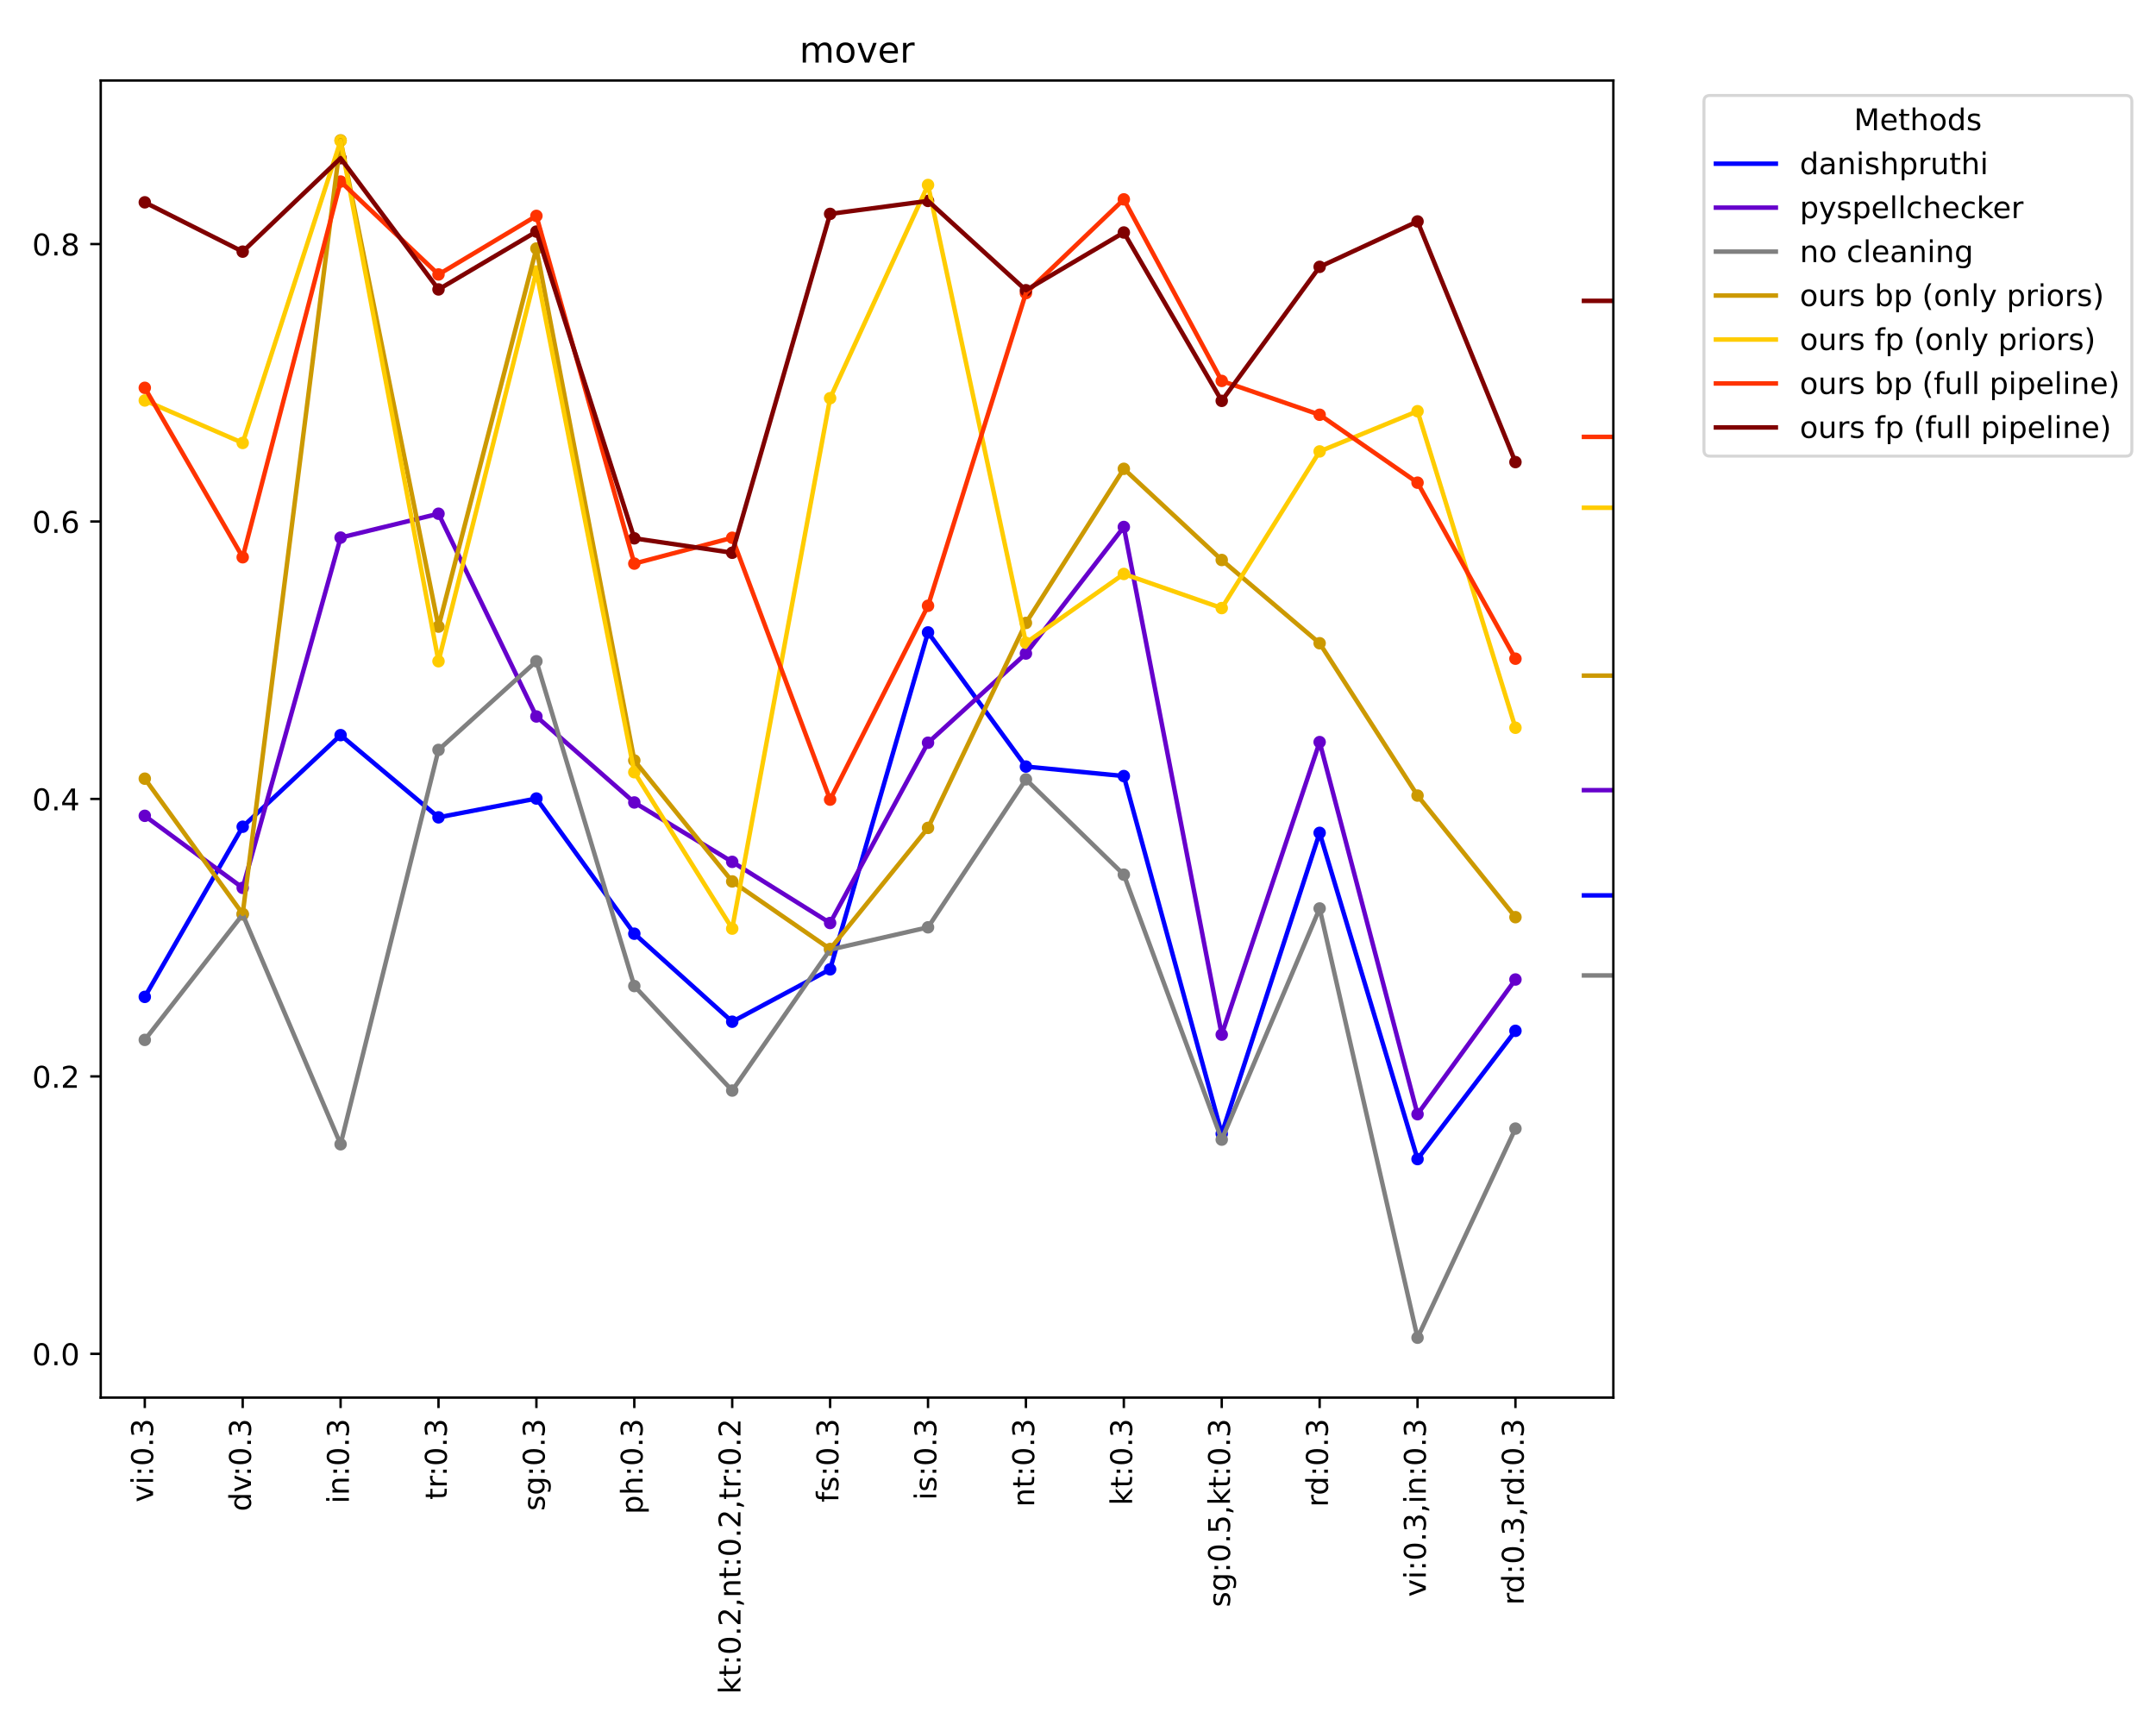 <?xml version="1.0" encoding="utf-8" standalone="no"?>
<!DOCTYPE svg PUBLIC "-//W3C//DTD SVG 1.1//EN"
  "http://www.w3.org/Graphics/SVG/1.1/DTD/svg11.dtd">
<!-- Created with matplotlib (https://matplotlib.org/) -->
<svg height="576pt" version="1.1" viewBox="0 0 720 576" width="720pt" xmlns="http://www.w3.org/2000/svg" xmlns:xlink="http://www.w3.org/1999/xlink">
 <defs>
  <style type="text/css">*{stroke-linecap:butt;stroke-linejoin:round;}</style>
 </defs>
 <g id="figure_1">
  <g id="patch_1">
   <path d="M 0 576 
L 720 576 
L 720 0 
L 0 0 
z
" style="fill:#ffffff;"/>
  </g>
  <g id="axes_1">
   <g id="patch_2">
    <path d="M 33.64 466.67 
L 538.78 466.67 
L 538.78 26.88 
L 33.64 26.88 
z
" style="fill:#ffffff;"/>
   </g>
   <g id="PathCollection_1">
    <defs>
     <path d="M 0 1.581 
C 0.419 1.581 0.822 1.415 1.118 1.118 
C 1.415 0.822 1.581 0.419 1.581 0 
C 1.581 -0.419 1.415 -0.822 1.118 -1.118 
C 0.822 -1.415 0.419 -1.581 0 -1.581 
C -0.419 -1.581 -0.822 -1.415 -1.118 -1.118 
C -1.415 -0.822 -1.581 -0.419 -1.581 0 
C -1.581 0.419 -1.415 0.822 -1.118 1.118 
C -0.822 1.415 -0.419 1.581 0 1.581 
z
" id="mbf50c770ef" style="stroke:#0000ff;"/>
    </defs>
    <g clip-path="url(#p5189aa192d)">
     <use style="fill:#0000ff;stroke:#0000ff;" x="48.353" xlink:href="#mbf50c770ef" y="332.869"/>
     <use style="fill:#0000ff;stroke:#0000ff;" x="81.048" xlink:href="#mbf50c770ef" y="276.061"/>
     <use style="fill:#0000ff;stroke:#0000ff;" x="113.743" xlink:href="#mbf50c770ef" y="245.472"/>
     <use style="fill:#0000ff;stroke:#0000ff;" x="146.438" xlink:href="#mbf50c770ef" y="272.925"/>
     <use style="fill:#0000ff;stroke:#0000ff;" x="179.133" xlink:href="#mbf50c770ef" y="266.639"/>
     <use style="fill:#0000ff;stroke:#0000ff;" x="211.829" xlink:href="#mbf50c770ef" y="311.779"/>
     <use style="fill:#0000ff;stroke:#0000ff;" x="244.524" xlink:href="#mbf50c770ef" y="341.161"/>
     <use style="fill:#0000ff;stroke:#0000ff;" x="277.219" xlink:href="#mbf50c770ef" y="323.671"/>
     <use style="fill:#0000ff;stroke:#0000ff;" x="309.914" xlink:href="#mbf50c770ef" y="211.178"/>
     <use style="fill:#0000ff;stroke:#0000ff;" x="342.609" xlink:href="#mbf50c770ef" y="255.966"/>
     <use style="fill:#0000ff;stroke:#0000ff;" x="375.304" xlink:href="#mbf50c770ef" y="259.141"/>
     <use style="fill:#0000ff;stroke:#0000ff;" x="407.999" xlink:href="#mbf50c770ef" y="378.582"/>
     <use style="fill:#0000ff;stroke:#0000ff;" x="440.695" xlink:href="#mbf50c770ef" y="278.103"/>
     <use style="fill:#0000ff;stroke:#0000ff;" x="473.39" xlink:href="#mbf50c770ef" y="387.036"/>
     <use style="fill:#0000ff;stroke:#0000ff;" x="506.085" xlink:href="#mbf50c770ef" y="344.21"/>
    </g>
   </g>
   <g id="PathCollection_2">
    <defs>
     <path d="M 0 1.581 
C 0.419 1.581 0.822 1.415 1.118 1.118 
C 1.415 0.822 1.581 0.419 1.581 0 
C 1.581 -0.419 1.415 -0.822 1.118 -1.118 
C 0.822 -1.415 0.419 -1.581 0 -1.581 
C -0.419 -1.581 -0.822 -1.415 -1.118 -1.118 
C -1.415 -0.822 -1.581 -0.419 -1.581 0 
C -1.581 0.419 -1.415 0.822 -1.118 1.118 
C -0.822 1.415 -0.419 1.581 0 1.581 
z
" id="m0056d4f603" style="stroke:#6600cc;"/>
    </defs>
    <g clip-path="url(#p5189aa192d)">
     <use style="fill:#6600cc;stroke:#6600cc;" x="48.353" xlink:href="#m0056d4f603" y="272.413"/>
     <use style="fill:#6600cc;stroke:#6600cc;" x="81.048" xlink:href="#m0056d4f603" y="296.47"/>
     <use style="fill:#6600cc;stroke:#6600cc;" x="113.743" xlink:href="#m0056d4f603" y="179.513"/>
     <use style="fill:#6600cc;stroke:#6600cc;" x="146.438" xlink:href="#m0056d4f603" y="171.542"/>
     <use style="fill:#6600cc;stroke:#6600cc;" x="179.133" xlink:href="#m0056d4f603" y="239.24"/>
     <use style="fill:#6600cc;stroke:#6600cc;" x="211.829" xlink:href="#m0056d4f603" y="267.951"/>
     <use style="fill:#6600cc;stroke:#6600cc;" x="244.524" xlink:href="#m0056d4f603" y="287.787"/>
     <use style="fill:#6600cc;stroke:#6600cc;" x="277.219" xlink:href="#m0056d4f603" y="308.204"/>
     <use style="fill:#6600cc;stroke:#6600cc;" x="309.914" xlink:href="#m0056d4f603" y="248.007"/>
     <use style="fill:#6600cc;stroke:#6600cc;" x="342.609" xlink:href="#m0056d4f603" y="218.224"/>
     <use style="fill:#6600cc;stroke:#6600cc;" x="375.304" xlink:href="#m0056d4f603" y="175.963"/>
     <use style="fill:#6600cc;stroke:#6600cc;" x="407.999" xlink:href="#m0056d4f603" y="345.481"/>
     <use style="fill:#6600cc;stroke:#6600cc;" x="440.695" xlink:href="#m0056d4f603" y="247.792"/>
     <use style="fill:#6600cc;stroke:#6600cc;" x="473.39" xlink:href="#m0056d4f603" y="372.048"/>
     <use style="fill:#6600cc;stroke:#6600cc;" x="506.085" xlink:href="#m0056d4f603" y="327.073"/>
    </g>
   </g>
   <g id="PathCollection_3">
    <defs>
     <path d="M 0 1.581 
C 0.419 1.581 0.822 1.415 1.118 1.118 
C 1.415 0.822 1.581 0.419 1.581 0 
C 1.581 -0.419 1.415 -0.822 1.118 -1.118 
C 0.822 -1.415 0.419 -1.581 0 -1.581 
C -0.419 -1.581 -0.822 -1.415 -1.118 -1.118 
C -1.415 -0.822 -1.581 -0.419 -1.581 0 
C -1.581 0.419 -1.415 0.822 -1.118 1.118 
C -0.822 1.415 -0.419 1.581 0 1.581 
z
" id="m04f7aa7234" style="stroke:#808080;"/>
    </defs>
    <g clip-path="url(#p5189aa192d)">
     <use style="fill:#808080;stroke:#808080;" x="48.353" xlink:href="#m04f7aa7234" y="347.234"/>
     <use style="fill:#808080;stroke:#808080;" x="81.048" xlink:href="#m04f7aa7234" y="305.36"/>
     <use style="fill:#808080;stroke:#808080;" x="113.743" xlink:href="#m04f7aa7234" y="382.09"/>
     <use style="fill:#808080;stroke:#808080;" x="146.438" xlink:href="#m04f7aa7234" y="250.401"/>
     <use style="fill:#808080;stroke:#808080;" x="179.133" xlink:href="#m04f7aa7234" y="220.799"/>
     <use style="fill:#808080;stroke:#808080;" x="211.829" xlink:href="#m04f7aa7234" y="329.255"/>
     <use style="fill:#808080;stroke:#808080;" x="244.524" xlink:href="#m04f7aa7234" y="364.154"/>
     <use style="fill:#808080;stroke:#808080;" x="277.219" xlink:href="#m04f7aa7234" y="317.103"/>
     <use style="fill:#808080;stroke:#808080;" x="309.914" xlink:href="#m04f7aa7234" y="309.641"/>
     <use style="fill:#808080;stroke:#808080;" x="342.609" xlink:href="#m04f7aa7234" y="260.243"/>
     <use style="fill:#808080;stroke:#808080;" x="375.304" xlink:href="#m04f7aa7234" y="292.058"/>
     <use style="fill:#808080;stroke:#808080;" x="407.999" xlink:href="#m04f7aa7234" y="380.539"/>
     <use style="fill:#808080;stroke:#808080;" x="440.695" xlink:href="#m04f7aa7234" y="303.348"/>
     <use style="fill:#808080;stroke:#808080;" x="473.39" xlink:href="#m04f7aa7234" y="446.68"/>
     <use style="fill:#808080;stroke:#808080;" x="506.085" xlink:href="#m04f7aa7234" y="376.853"/>
    </g>
   </g>
   <g id="PathCollection_4">
    <defs>
     <path d="M 0 1.581 
C 0.419 1.581 0.822 1.415 1.118 1.118 
C 1.415 0.822 1.581 0.419 1.581 0 
C 1.581 -0.419 1.415 -0.822 1.118 -1.118 
C 0.822 -1.415 0.419 -1.581 0 -1.581 
C -0.419 -1.581 -0.822 -1.415 -1.118 -1.118 
C -1.415 -0.822 -1.581 -0.419 -1.581 0 
C -1.581 0.419 -1.415 0.822 -1.118 1.118 
C -0.822 1.415 -0.419 1.581 0 1.581 
z
" id="me5eaf2f3b8" style="stroke:#cc9900;"/>
    </defs>
    <g clip-path="url(#p5189aa192d)">
     <use style="fill:#cc9900;stroke:#cc9900;" x="48.353" xlink:href="#me5eaf2f3b8" y="260.011"/>
     <use style="fill:#cc9900;stroke:#cc9900;" x="81.048" xlink:href="#me5eaf2f3b8" y="305.158"/>
     <use style="fill:#cc9900;stroke:#cc9900;" x="113.743" xlink:href="#me5eaf2f3b8" y="46.87"/>
     <use style="fill:#cc9900;stroke:#cc9900;" x="146.438" xlink:href="#me5eaf2f3b8" y="209.242"/>
     <use style="fill:#cc9900;stroke:#cc9900;" x="179.133" xlink:href="#me5eaf2f3b8" y="82.983"/>
     <use style="fill:#cc9900;stroke:#cc9900;" x="211.829" xlink:href="#me5eaf2f3b8" y="253.932"/>
     <use style="fill:#cc9900;stroke:#cc9900;" x="244.524" xlink:href="#me5eaf2f3b8" y="294.321"/>
     <use style="fill:#cc9900;stroke:#cc9900;" x="277.219" xlink:href="#me5eaf2f3b8" y="316.892"/>
     <use style="fill:#cc9900;stroke:#cc9900;" x="309.914" xlink:href="#me5eaf2f3b8" y="276.446"/>
     <use style="fill:#cc9900;stroke:#cc9900;" x="342.609" xlink:href="#me5eaf2f3b8" y="208.009"/>
     <use style="fill:#cc9900;stroke:#cc9900;" x="375.304" xlink:href="#me5eaf2f3b8" y="156.543"/>
     <use style="fill:#cc9900;stroke:#cc9900;" x="407.999" xlink:href="#me5eaf2f3b8" y="186.989"/>
     <use style="fill:#cc9900;stroke:#cc9900;" x="440.695" xlink:href="#me5eaf2f3b8" y="214.785"/>
     <use style="fill:#cc9900;stroke:#cc9900;" x="473.39" xlink:href="#me5eaf2f3b8" y="265.654"/>
     <use style="fill:#cc9900;stroke:#cc9900;" x="506.085" xlink:href="#me5eaf2f3b8" y="306.254"/>
    </g>
   </g>
   <g id="PathCollection_5">
    <defs>
     <path d="M 0 1.581 
C 0.419 1.581 0.822 1.415 1.118 1.118 
C 1.415 0.822 1.581 0.419 1.581 0 
C 1.581 -0.419 1.415 -0.822 1.118 -1.118 
C 0.822 -1.415 0.419 -1.581 0 -1.581 
C -0.419 -1.581 -0.822 -1.415 -1.118 -1.118 
C -1.415 -0.822 -1.581 -0.419 -1.581 0 
C -1.581 0.419 -1.415 0.822 -1.118 1.118 
C -0.822 1.415 -0.419 1.581 0 1.581 
z
" id="mef02a49f6e" style="stroke:#ffcc00;"/>
    </defs>
    <g clip-path="url(#p5189aa192d)">
     <use style="fill:#ffcc00;stroke:#ffcc00;" x="48.353" xlink:href="#mef02a49f6e" y="133.724"/>
     <use style="fill:#ffcc00;stroke:#ffcc00;" x="81.048" xlink:href="#mef02a49f6e" y="147.901"/>
     <use style="fill:#ffcc00;stroke:#ffcc00;" x="113.743" xlink:href="#mef02a49f6e" y="47.039"/>
     <use style="fill:#ffcc00;stroke:#ffcc00;" x="146.438" xlink:href="#mef02a49f6e" y="220.796"/>
     <use style="fill:#ffcc00;stroke:#ffcc00;" x="179.133" xlink:href="#mef02a49f6e" y="90.651"/>
     <use style="fill:#ffcc00;stroke:#ffcc00;" x="211.829" xlink:href="#mef02a49f6e" y="257.85"/>
     <use style="fill:#ffcc00;stroke:#ffcc00;" x="244.524" xlink:href="#mef02a49f6e" y="310.078"/>
     <use style="fill:#ffcc00;stroke:#ffcc00;" x="277.219" xlink:href="#mef02a49f6e" y="132.962"/>
     <use style="fill:#ffcc00;stroke:#ffcc00;" x="309.914" xlink:href="#mef02a49f6e" y="61.772"/>
     <use style="fill:#ffcc00;stroke:#ffcc00;" x="342.609" xlink:href="#mef02a49f6e" y="214.64"/>
     <use style="fill:#ffcc00;stroke:#ffcc00;" x="375.304" xlink:href="#mef02a49f6e" y="191.649"/>
     <use style="fill:#ffcc00;stroke:#ffcc00;" x="407.999" xlink:href="#mef02a49f6e" y="203.046"/>
     <use style="fill:#ffcc00;stroke:#ffcc00;" x="440.695" xlink:href="#mef02a49f6e" y="150.735"/>
     <use style="fill:#ffcc00;stroke:#ffcc00;" x="473.39" xlink:href="#mef02a49f6e" y="137.308"/>
     <use style="fill:#ffcc00;stroke:#ffcc00;" x="506.085" xlink:href="#mef02a49f6e" y="243.008"/>
    </g>
   </g>
   <g id="PathCollection_6">
    <defs>
     <path d="M 0 1.581 
C 0.419 1.581 0.822 1.415 1.118 1.118 
C 1.415 0.822 1.581 0.419 1.581 0 
C 1.581 -0.419 1.415 -0.822 1.118 -1.118 
C 0.822 -1.415 0.419 -1.581 0 -1.581 
C -0.419 -1.581 -0.822 -1.415 -1.118 -1.118 
C -1.415 -0.822 -1.581 -0.419 -1.581 0 
C -1.581 0.419 -1.415 0.822 -1.118 1.118 
C -0.822 1.415 -0.419 1.581 0 1.581 
z
" id="m9e995ca9b3" style="stroke:#ff3300;"/>
    </defs>
    <g clip-path="url(#p5189aa192d)">
     <use style="fill:#ff3300;stroke:#ff3300;" x="48.353" xlink:href="#m9e995ca9b3" y="129.501"/>
     <use style="fill:#ff3300;stroke:#ff3300;" x="81.048" xlink:href="#m9e995ca9b3" y="186.077"/>
     <use style="fill:#ff3300;stroke:#ff3300;" x="113.743" xlink:href="#m9e995ca9b3" y="60.628"/>
     <use style="fill:#ff3300;stroke:#ff3300;" x="146.438" xlink:href="#m9e995ca9b3" y="91.649"/>
     <use style="fill:#ff3300;stroke:#ff3300;" x="179.133" xlink:href="#m9e995ca9b3" y="72.086"/>
     <use style="fill:#ff3300;stroke:#ff3300;" x="211.829" xlink:href="#m9e995ca9b3" y="188.193"/>
     <use style="fill:#ff3300;stroke:#ff3300;" x="244.524" xlink:href="#m9e995ca9b3" y="179.566"/>
     <use style="fill:#ff3300;stroke:#ff3300;" x="277.219" xlink:href="#m9e995ca9b3" y="267.005"/>
     <use style="fill:#ff3300;stroke:#ff3300;" x="309.914" xlink:href="#m9e995ca9b3" y="202.282"/>
     <use style="fill:#ff3300;stroke:#ff3300;" x="342.609" xlink:href="#m9e995ca9b3" y="97.872"/>
     <use style="fill:#ff3300;stroke:#ff3300;" x="375.304" xlink:href="#m9e995ca9b3" y="66.569"/>
     <use style="fill:#ff3300;stroke:#ff3300;" x="407.999" xlink:href="#m9e995ca9b3" y="127.193"/>
     <use style="fill:#ff3300;stroke:#ff3300;" x="440.695" xlink:href="#m9e995ca9b3" y="138.493"/>
     <use style="fill:#ff3300;stroke:#ff3300;" x="473.39" xlink:href="#m9e995ca9b3" y="161.174"/>
     <use style="fill:#ff3300;stroke:#ff3300;" x="506.085" xlink:href="#m9e995ca9b3" y="219.946"/>
    </g>
   </g>
   <g id="PathCollection_7">
    <defs>
     <path d="M 0 1.581 
C 0.419 1.581 0.822 1.415 1.118 1.118 
C 1.415 0.822 1.581 0.419 1.581 0 
C 1.581 -0.419 1.415 -0.822 1.118 -1.118 
C 0.822 -1.415 0.419 -1.581 0 -1.581 
C -0.419 -1.581 -0.822 -1.415 -1.118 -1.118 
C -1.415 -0.822 -1.581 -0.419 -1.581 0 
C -1.581 0.419 -1.415 0.822 -1.118 1.118 
C -0.822 1.415 -0.419 1.581 0 1.581 
z
" id="mb39ad44a71" style="stroke:#800000;"/>
    </defs>
    <g clip-path="url(#p5189aa192d)">
     <use style="fill:#800000;stroke:#800000;" x="48.353" xlink:href="#mb39ad44a71" y="67.561"/>
     <use style="fill:#800000;stroke:#800000;" x="81.048" xlink:href="#mb39ad44a71" y="84.026"/>
     <use style="fill:#800000;stroke:#800000;" x="113.743" xlink:href="#mb39ad44a71" y="52.826"/>
     <use style="fill:#800000;stroke:#800000;" x="146.438" xlink:href="#mb39ad44a71" y="96.645"/>
     <use style="fill:#800000;stroke:#800000;" x="179.133" xlink:href="#mb39ad44a71" y="77.331"/>
     <use style="fill:#800000;stroke:#800000;" x="211.829" xlink:href="#mb39ad44a71" y="179.753"/>
     <use style="fill:#800000;stroke:#800000;" x="244.524" xlink:href="#mb39ad44a71" y="184.571"/>
     <use style="fill:#800000;stroke:#800000;" x="277.219" xlink:href="#mb39ad44a71" y="71.42"/>
     <use style="fill:#800000;stroke:#800000;" x="309.914" xlink:href="#mb39ad44a71" y="67.089"/>
     <use style="fill:#800000;stroke:#800000;" x="342.609" xlink:href="#mb39ad44a71" y="96.908"/>
     <use style="fill:#800000;stroke:#800000;" x="375.304" xlink:href="#mb39ad44a71" y="77.633"/>
     <use style="fill:#800000;stroke:#800000;" x="407.999" xlink:href="#mb39ad44a71" y="133.849"/>
     <use style="fill:#800000;stroke:#800000;" x="440.695" xlink:href="#mb39ad44a71" y="89.104"/>
     <use style="fill:#800000;stroke:#800000;" x="473.39" xlink:href="#mb39ad44a71" y="73.943"/>
     <use style="fill:#800000;stroke:#800000;" x="506.085" xlink:href="#mb39ad44a71" y="154.298"/>
    </g>
   </g>
   <g id="matplotlib.axis_1">
    <g id="xtick_1">
     <g id="line2d_1">
      <defs>
       <path d="M 0 0 
L 0 3.5 
" id="m41eb07dcc2" style="stroke:#000000;stroke-width:0.8;"/>
      </defs>
      <g>
       <use style="stroke:#000000;stroke-width:0.8;" x="48.353" xlink:href="#m41eb07dcc2" y="466.67"/>
      </g>
     </g>
     <g id="text_1">
      <!-- vi:0.3 -->
      <g transform="translate(51.112 501.639)rotate(-90)scale(0.1 -0.1)">
       <defs>
        <path d="M 2.984 54.688 
L 12.5 54.688 
L 29.594 8.797 
L 46.688 54.688 
L 56.203 54.688 
L 35.688 0 
L 23.484 0 
z
" id="DejaVuSans-118"/>
        <path d="M 9.422 54.688 
L 18.406 54.688 
L 18.406 0 
L 9.422 0 
z
M 9.422 75.984 
L 18.406 75.984 
L 18.406 64.594 
L 9.422 64.594 
z
" id="DejaVuSans-105"/>
        <path d="M 11.719 12.406 
L 22.016 12.406 
L 22.016 0 
L 11.719 0 
z
M 11.719 51.703 
L 22.016 51.703 
L 22.016 39.312 
L 11.719 39.312 
z
" id="DejaVuSans-58"/>
        <path d="M 31.781 66.406 
Q 24.172 66.406 20.328 58.906 
Q 16.5 51.422 16.5 36.375 
Q 16.5 21.391 20.328 13.891 
Q 24.172 6.391 31.781 6.391 
Q 39.453 6.391 43.281 13.891 
Q 47.125 21.391 47.125 36.375 
Q 47.125 51.422 43.281 58.906 
Q 39.453 66.406 31.781 66.406 
z
M 31.781 74.219 
Q 44.047 74.219 50.516 64.516 
Q 56.984 54.828 56.984 36.375 
Q 56.984 17.969 50.516 8.266 
Q 44.047 -1.422 31.781 -1.422 
Q 19.531 -1.422 13.062 8.266 
Q 6.594 17.969 6.594 36.375 
Q 6.594 54.828 13.062 64.516 
Q 19.531 74.219 31.781 74.219 
z
" id="DejaVuSans-48"/>
        <path d="M 10.688 12.406 
L 21 12.406 
L 21 0 
L 10.688 0 
z
" id="DejaVuSans-46"/>
        <path d="M 40.578 39.312 
Q 47.656 37.797 51.625 33 
Q 55.609 28.219 55.609 21.188 
Q 55.609 10.406 48.188 4.484 
Q 40.766 -1.422 27.094 -1.422 
Q 22.516 -1.422 17.656 -0.516 
Q 12.797 0.391 7.625 2.203 
L 7.625 11.719 
Q 11.719 9.328 16.594 8.109 
Q 21.484 6.891 26.812 6.891 
Q 36.078 6.891 40.938 10.547 
Q 45.797 14.203 45.797 21.188 
Q 45.797 27.641 41.281 31.266 
Q 36.766 34.906 28.719 34.906 
L 20.219 34.906 
L 20.219 43.016 
L 29.109 43.016 
Q 36.375 43.016 40.234 45.922 
Q 44.094 48.828 44.094 54.297 
Q 44.094 59.906 40.109 62.906 
Q 36.141 65.922 28.719 65.922 
Q 24.656 65.922 20.016 65.031 
Q 15.375 64.156 9.812 62.312 
L 9.812 71.094 
Q 15.438 72.656 20.344 73.438 
Q 25.25 74.219 29.594 74.219 
Q 40.828 74.219 47.359 69.109 
Q 53.906 64.016 53.906 55.328 
Q 53.906 49.266 50.438 45.094 
Q 46.969 40.922 40.578 39.312 
z
" id="DejaVuSans-51"/>
       </defs>
       <use xlink:href="#DejaVuSans-118"/>
       <use x="59.18" xlink:href="#DejaVuSans-105"/>
       <use x="86.963" xlink:href="#DejaVuSans-58"/>
       <use x="120.654" xlink:href="#DejaVuSans-48"/>
       <use x="184.277" xlink:href="#DejaVuSans-46"/>
       <use x="216.064" xlink:href="#DejaVuSans-51"/>
      </g>
     </g>
    </g>
    <g id="xtick_2">
     <g id="line2d_2">
      <g>
       <use style="stroke:#000000;stroke-width:0.8;" x="81.048" xlink:href="#m41eb07dcc2" y="466.67"/>
      </g>
     </g>
     <g id="text_2">
      <!-- dv:0.3 -->
      <g transform="translate(83.807 504.659)rotate(-90)scale(0.1 -0.1)">
       <defs>
        <path d="M 45.406 46.391 
L 45.406 75.984 
L 54.391 75.984 
L 54.391 0 
L 45.406 0 
L 45.406 8.203 
Q 42.578 3.328 38.25 0.953 
Q 33.938 -1.422 27.875 -1.422 
Q 17.969 -1.422 11.734 6.484 
Q 5.516 14.406 5.516 27.297 
Q 5.516 40.188 11.734 48.094 
Q 17.969 56 27.875 56 
Q 33.938 56 38.25 53.625 
Q 42.578 51.266 45.406 46.391 
z
M 14.797 27.297 
Q 14.797 17.391 18.875 11.75 
Q 22.953 6.109 30.078 6.109 
Q 37.203 6.109 41.297 11.75 
Q 45.406 17.391 45.406 27.297 
Q 45.406 37.203 41.297 42.844 
Q 37.203 48.484 30.078 48.484 
Q 22.953 48.484 18.875 42.844 
Q 14.797 37.203 14.797 27.297 
z
" id="DejaVuSans-100"/>
       </defs>
       <use xlink:href="#DejaVuSans-100"/>
       <use x="63.477" xlink:href="#DejaVuSans-118"/>
       <use x="117.156" xlink:href="#DejaVuSans-58"/>
       <use x="150.848" xlink:href="#DejaVuSans-48"/>
       <use x="214.471" xlink:href="#DejaVuSans-46"/>
       <use x="246.258" xlink:href="#DejaVuSans-51"/>
      </g>
     </g>
    </g>
    <g id="xtick_3">
     <g id="line2d_3">
      <g>
       <use style="stroke:#000000;stroke-width:0.8;" x="113.743" xlink:href="#m41eb07dcc2" y="466.67"/>
      </g>
     </g>
     <g id="text_3">
      <!-- in:0.3 -->
      <g transform="translate(116.502 502.058)rotate(-90)scale(0.1 -0.1)">
       <defs>
        <path d="M 54.891 33.016 
L 54.891 0 
L 45.906 0 
L 45.906 32.719 
Q 45.906 40.484 42.875 44.328 
Q 39.844 48.188 33.797 48.188 
Q 26.516 48.188 22.312 43.547 
Q 18.109 38.922 18.109 30.906 
L 18.109 0 
L 9.078 0 
L 9.078 54.688 
L 18.109 54.688 
L 18.109 46.188 
Q 21.344 51.125 25.703 53.562 
Q 30.078 56 35.797 56 
Q 45.219 56 50.047 50.172 
Q 54.891 44.344 54.891 33.016 
z
" id="DejaVuSans-110"/>
       </defs>
       <use xlink:href="#DejaVuSans-105"/>
       <use x="27.783" xlink:href="#DejaVuSans-110"/>
       <use x="91.162" xlink:href="#DejaVuSans-58"/>
       <use x="124.854" xlink:href="#DejaVuSans-48"/>
       <use x="188.477" xlink:href="#DejaVuSans-46"/>
       <use x="220.264" xlink:href="#DejaVuSans-51"/>
      </g>
     </g>
    </g>
    <g id="xtick_4">
     <g id="line2d_4">
      <g>
       <use style="stroke:#000000;stroke-width:0.8;" x="146.438" xlink:href="#m41eb07dcc2" y="466.67"/>
      </g>
     </g>
     <g id="text_4">
      <!-- tr:0.3 -->
      <g transform="translate(149.198 500.798)rotate(-90)scale(0.1 -0.1)">
       <defs>
        <path d="M 18.312 70.219 
L 18.312 54.688 
L 36.812 54.688 
L 36.812 47.703 
L 18.312 47.703 
L 18.312 18.016 
Q 18.312 11.328 20.141 9.422 
Q 21.969 7.516 27.594 7.516 
L 36.812 7.516 
L 36.812 0 
L 27.594 0 
Q 17.188 0 13.234 3.875 
Q 9.281 7.766 9.281 18.016 
L 9.281 47.703 
L 2.688 47.703 
L 2.688 54.688 
L 9.281 54.688 
L 9.281 70.219 
z
" id="DejaVuSans-116"/>
        <path d="M 41.109 46.297 
Q 39.594 47.172 37.812 47.578 
Q 36.031 48 33.891 48 
Q 26.266 48 22.188 43.047 
Q 18.109 38.094 18.109 28.812 
L 18.109 0 
L 9.078 0 
L 9.078 54.688 
L 18.109 54.688 
L 18.109 46.188 
Q 20.953 51.172 25.484 53.578 
Q 30.031 56 36.531 56 
Q 37.453 56 38.578 55.875 
Q 39.703 55.766 41.062 55.516 
z
" id="DejaVuSans-114"/>
       </defs>
       <use xlink:href="#DejaVuSans-116"/>
       <use x="39.209" xlink:href="#DejaVuSans-114"/>
       <use x="78.572" xlink:href="#DejaVuSans-58"/>
       <use x="112.264" xlink:href="#DejaVuSans-48"/>
       <use x="175.887" xlink:href="#DejaVuSans-46"/>
       <use x="207.674" xlink:href="#DejaVuSans-51"/>
      </g>
     </g>
    </g>
    <g id="xtick_5">
     <g id="line2d_5">
      <g>
       <use style="stroke:#000000;stroke-width:0.8;" x="179.133" xlink:href="#m41eb07dcc2" y="466.67"/>
      </g>
     </g>
     <g id="text_5">
      <!-- sg:0.3 -->
      <g transform="translate(181.893 504.5)rotate(-90)scale(0.1 -0.1)">
       <defs>
        <path d="M 44.281 53.078 
L 44.281 44.578 
Q 40.484 46.531 36.375 47.5 
Q 32.281 48.484 27.875 48.484 
Q 21.188 48.484 17.844 46.438 
Q 14.5 44.391 14.5 40.281 
Q 14.5 37.156 16.891 35.375 
Q 19.281 33.594 26.516 31.984 
L 29.594 31.297 
Q 39.156 29.25 43.188 25.516 
Q 47.219 21.781 47.219 15.094 
Q 47.219 7.469 41.188 3.016 
Q 35.156 -1.422 24.609 -1.422 
Q 20.219 -1.422 15.453 -0.562 
Q 10.688 0.297 5.422 2 
L 5.422 11.281 
Q 10.406 8.688 15.234 7.391 
Q 20.062 6.109 24.812 6.109 
Q 31.156 6.109 34.562 8.281 
Q 37.984 10.453 37.984 14.406 
Q 37.984 18.062 35.516 20.016 
Q 33.062 21.969 24.703 23.781 
L 21.578 24.516 
Q 13.234 26.266 9.516 29.906 
Q 5.812 33.547 5.812 39.891 
Q 5.812 47.609 11.281 51.797 
Q 16.75 56 26.812 56 
Q 31.781 56 36.172 55.266 
Q 40.578 54.547 44.281 53.078 
z
" id="DejaVuSans-115"/>
        <path d="M 45.406 27.984 
Q 45.406 37.75 41.375 43.109 
Q 37.359 48.484 30.078 48.484 
Q 22.859 48.484 18.828 43.109 
Q 14.797 37.75 14.797 27.984 
Q 14.797 18.266 18.828 12.891 
Q 22.859 7.516 30.078 7.516 
Q 37.359 7.516 41.375 12.891 
Q 45.406 18.266 45.406 27.984 
z
M 54.391 6.781 
Q 54.391 -7.172 48.188 -13.984 
Q 42 -20.797 29.203 -20.797 
Q 24.469 -20.797 20.266 -20.094 
Q 16.062 -19.391 12.109 -17.922 
L 12.109 -9.188 
Q 16.062 -11.328 19.922 -12.344 
Q 23.781 -13.375 27.781 -13.375 
Q 36.625 -13.375 41.016 -8.766 
Q 45.406 -4.156 45.406 5.172 
L 45.406 9.625 
Q 42.625 4.781 38.281 2.391 
Q 33.938 0 27.875 0 
Q 17.828 0 11.672 7.656 
Q 5.516 15.328 5.516 27.984 
Q 5.516 40.672 11.672 48.328 
Q 17.828 56 27.875 56 
Q 33.938 56 38.281 53.609 
Q 42.625 51.219 45.406 46.391 
L 45.406 54.688 
L 54.391 54.688 
z
" id="DejaVuSans-103"/>
       </defs>
       <use xlink:href="#DejaVuSans-115"/>
       <use x="52.1" xlink:href="#DejaVuSans-103"/>
       <use x="115.576" xlink:href="#DejaVuSans-58"/>
       <use x="149.268" xlink:href="#DejaVuSans-48"/>
       <use x="212.891" xlink:href="#DejaVuSans-46"/>
       <use x="244.678" xlink:href="#DejaVuSans-51"/>
      </g>
     </g>
    </g>
    <g id="xtick_6">
     <g id="line2d_6">
      <g>
       <use style="stroke:#000000;stroke-width:0.8;" x="211.829" xlink:href="#m41eb07dcc2" y="466.67"/>
      </g>
     </g>
     <g id="text_6">
      <!-- ph:0.3 -->
      <g transform="translate(214.588 505.628)rotate(-90)scale(0.1 -0.1)">
       <defs>
        <path d="M 18.109 8.203 
L 18.109 -20.797 
L 9.078 -20.797 
L 9.078 54.688 
L 18.109 54.688 
L 18.109 46.391 
Q 20.953 51.266 25.266 53.625 
Q 29.594 56 35.594 56 
Q 45.562 56 51.781 48.094 
Q 58.016 40.188 58.016 27.297 
Q 58.016 14.406 51.781 6.484 
Q 45.562 -1.422 35.594 -1.422 
Q 29.594 -1.422 25.266 0.953 
Q 20.953 3.328 18.109 8.203 
z
M 48.688 27.297 
Q 48.688 37.203 44.609 42.844 
Q 40.531 48.484 33.406 48.484 
Q 26.266 48.484 22.188 42.844 
Q 18.109 37.203 18.109 27.297 
Q 18.109 17.391 22.188 11.75 
Q 26.266 6.109 33.406 6.109 
Q 40.531 6.109 44.609 11.75 
Q 48.688 17.391 48.688 27.297 
z
" id="DejaVuSans-112"/>
        <path d="M 54.891 33.016 
L 54.891 0 
L 45.906 0 
L 45.906 32.719 
Q 45.906 40.484 42.875 44.328 
Q 39.844 48.188 33.797 48.188 
Q 26.516 48.188 22.312 43.547 
Q 18.109 38.922 18.109 30.906 
L 18.109 0 
L 9.078 0 
L 9.078 75.984 
L 18.109 75.984 
L 18.109 46.188 
Q 21.344 51.125 25.703 53.562 
Q 30.078 56 35.797 56 
Q 45.219 56 50.047 50.172 
Q 54.891 44.344 54.891 33.016 
z
" id="DejaVuSans-104"/>
       </defs>
       <use xlink:href="#DejaVuSans-112"/>
       <use x="63.477" xlink:href="#DejaVuSans-104"/>
       <use x="126.855" xlink:href="#DejaVuSans-58"/>
       <use x="160.547" xlink:href="#DejaVuSans-48"/>
       <use x="224.17" xlink:href="#DejaVuSans-46"/>
       <use x="255.957" xlink:href="#DejaVuSans-51"/>
      </g>
     </g>
    </g>
    <g id="xtick_7">
     <g id="line2d_7">
      <g>
       <use style="stroke:#000000;stroke-width:0.8;" x="244.524" xlink:href="#m41eb07dcc2" y="466.67"/>
      </g>
     </g>
     <g id="text_7">
      <!-- kt:0.2,nt:0.2,tr:0.2 -->
      <g transform="translate(247.283 565.667)rotate(-90)scale(0.1 -0.1)">
       <defs>
        <path d="M 9.078 75.984 
L 18.109 75.984 
L 18.109 31.109 
L 44.922 54.688 
L 56.391 54.688 
L 27.391 29.109 
L 57.625 0 
L 45.906 0 
L 18.109 26.703 
L 18.109 0 
L 9.078 0 
z
" id="DejaVuSans-107"/>
        <path d="M 19.188 8.297 
L 53.609 8.297 
L 53.609 0 
L 7.328 0 
L 7.328 8.297 
Q 12.938 14.109 22.625 23.891 
Q 32.328 33.688 34.812 36.531 
Q 39.547 41.844 41.422 45.531 
Q 43.312 49.219 43.312 52.781 
Q 43.312 58.594 39.234 62.25 
Q 35.156 65.922 28.609 65.922 
Q 23.969 65.922 18.812 64.312 
Q 13.672 62.703 7.812 59.422 
L 7.812 69.391 
Q 13.766 71.781 18.938 73 
Q 24.125 74.219 28.422 74.219 
Q 39.75 74.219 46.484 68.547 
Q 53.219 62.891 53.219 53.422 
Q 53.219 48.922 51.531 44.891 
Q 49.859 40.875 45.406 35.406 
Q 44.188 33.984 37.641 27.219 
Q 31.109 20.453 19.188 8.297 
z
" id="DejaVuSans-50"/>
        <path d="M 11.719 12.406 
L 22.016 12.406 
L 22.016 4 
L 14.016 -11.625 
L 7.719 -11.625 
L 11.719 4 
z
" id="DejaVuSans-44"/>
       </defs>
       <use xlink:href="#DejaVuSans-107"/>
       <use x="57.91" xlink:href="#DejaVuSans-116"/>
       <use x="97.119" xlink:href="#DejaVuSans-58"/>
       <use x="130.811" xlink:href="#DejaVuSans-48"/>
       <use x="194.434" xlink:href="#DejaVuSans-46"/>
       <use x="226.221" xlink:href="#DejaVuSans-50"/>
       <use x="289.844" xlink:href="#DejaVuSans-44"/>
       <use x="321.631" xlink:href="#DejaVuSans-110"/>
       <use x="385.01" xlink:href="#DejaVuSans-116"/>
       <use x="424.219" xlink:href="#DejaVuSans-58"/>
       <use x="457.91" xlink:href="#DejaVuSans-48"/>
       <use x="521.533" xlink:href="#DejaVuSans-46"/>
       <use x="553.32" xlink:href="#DejaVuSans-50"/>
       <use x="616.943" xlink:href="#DejaVuSans-44"/>
       <use x="648.73" xlink:href="#DejaVuSans-116"/>
       <use x="687.939" xlink:href="#DejaVuSans-114"/>
       <use x="727.303" xlink:href="#DejaVuSans-58"/>
       <use x="760.994" xlink:href="#DejaVuSans-48"/>
       <use x="824.617" xlink:href="#DejaVuSans-46"/>
       <use x="856.404" xlink:href="#DejaVuSans-50"/>
      </g>
     </g>
    </g>
    <g id="xtick_8">
     <g id="line2d_8">
      <g>
       <use style="stroke:#000000;stroke-width:0.8;" x="277.219" xlink:href="#m41eb07dcc2" y="466.67"/>
      </g>
     </g>
     <g id="text_8">
      <!-- fs:0.3 -->
      <g transform="translate(279.978 501.672)rotate(-90)scale(0.1 -0.1)">
       <defs>
        <path d="M 37.109 75.984 
L 37.109 68.5 
L 28.516 68.5 
Q 23.688 68.5 21.797 66.547 
Q 19.922 64.594 19.922 59.516 
L 19.922 54.688 
L 34.719 54.688 
L 34.719 47.703 
L 19.922 47.703 
L 19.922 0 
L 10.891 0 
L 10.891 47.703 
L 2.297 47.703 
L 2.297 54.688 
L 10.891 54.688 
L 10.891 58.5 
Q 10.891 67.625 15.141 71.797 
Q 19.391 75.984 28.609 75.984 
z
" id="DejaVuSans-102"/>
       </defs>
       <use xlink:href="#DejaVuSans-102"/>
       <use x="35.205" xlink:href="#DejaVuSans-115"/>
       <use x="87.305" xlink:href="#DejaVuSans-58"/>
       <use x="120.996" xlink:href="#DejaVuSans-48"/>
       <use x="184.619" xlink:href="#DejaVuSans-46"/>
       <use x="216.406" xlink:href="#DejaVuSans-51"/>
      </g>
     </g>
    </g>
    <g id="xtick_9">
     <g id="line2d_9">
      <g>
       <use style="stroke:#000000;stroke-width:0.8;" x="309.914" xlink:href="#m41eb07dcc2" y="466.67"/>
      </g>
     </g>
     <g id="text_9">
      <!-- is:0.3 -->
      <g transform="translate(312.673 500.929)rotate(-90)scale(0.1 -0.1)">
       <use xlink:href="#DejaVuSans-105"/>
       <use x="27.783" xlink:href="#DejaVuSans-115"/>
       <use x="79.883" xlink:href="#DejaVuSans-58"/>
       <use x="113.574" xlink:href="#DejaVuSans-48"/>
       <use x="177.197" xlink:href="#DejaVuSans-46"/>
       <use x="208.984" xlink:href="#DejaVuSans-51"/>
      </g>
     </g>
    </g>
    <g id="xtick_10">
     <g id="line2d_10">
      <g>
       <use style="stroke:#000000;stroke-width:0.8;" x="342.609" xlink:href="#m41eb07dcc2" y="466.67"/>
      </g>
     </g>
     <g id="text_10">
      <!-- nt:0.3 -->
      <g transform="translate(345.369 503.2)rotate(-90)scale(0.1 -0.1)">
       <use xlink:href="#DejaVuSans-110"/>
       <use x="63.379" xlink:href="#DejaVuSans-116"/>
       <use x="102.588" xlink:href="#DejaVuSans-58"/>
       <use x="136.279" xlink:href="#DejaVuSans-48"/>
       <use x="199.902" xlink:href="#DejaVuSans-46"/>
       <use x="231.689" xlink:href="#DejaVuSans-51"/>
      </g>
     </g>
    </g>
    <g id="xtick_11">
     <g id="line2d_11">
      <g>
       <use style="stroke:#000000;stroke-width:0.8;" x="375.304" xlink:href="#m41eb07dcc2" y="466.67"/>
      </g>
     </g>
     <g id="text_11">
      <!-- kt:0.3 -->
      <g transform="translate(378.064 502.653)rotate(-90)scale(0.1 -0.1)">
       <use xlink:href="#DejaVuSans-107"/>
       <use x="57.91" xlink:href="#DejaVuSans-116"/>
       <use x="97.119" xlink:href="#DejaVuSans-58"/>
       <use x="130.811" xlink:href="#DejaVuSans-48"/>
       <use x="194.434" xlink:href="#DejaVuSans-46"/>
       <use x="226.221" xlink:href="#DejaVuSans-51"/>
      </g>
     </g>
    </g>
    <g id="xtick_12">
     <g id="line2d_12">
      <g>
       <use style="stroke:#000000;stroke-width:0.8;" x="407.999" xlink:href="#m41eb07dcc2" y="466.67"/>
      </g>
     </g>
     <g id="text_12">
      <!-- sg:0.5,kt:0.3 -->
      <g transform="translate(410.759 536.661)rotate(-90)scale(0.1 -0.1)">
       <defs>
        <path d="M 10.797 72.906 
L 49.516 72.906 
L 49.516 64.594 
L 19.828 64.594 
L 19.828 46.734 
Q 21.969 47.469 24.109 47.828 
Q 26.266 48.188 28.422 48.188 
Q 40.625 48.188 47.75 41.5 
Q 54.891 34.812 54.891 23.391 
Q 54.891 11.625 47.562 5.094 
Q 40.234 -1.422 26.906 -1.422 
Q 22.312 -1.422 17.547 -0.641 
Q 12.797 0.141 7.719 1.703 
L 7.719 11.625 
Q 12.109 9.234 16.797 8.062 
Q 21.484 6.891 26.703 6.891 
Q 35.156 6.891 40.078 11.328 
Q 45.016 15.766 45.016 23.391 
Q 45.016 31 40.078 35.438 
Q 35.156 39.891 26.703 39.891 
Q 22.75 39.891 18.812 39.016 
Q 14.891 38.141 10.797 36.281 
z
" id="DejaVuSans-53"/>
       </defs>
       <use xlink:href="#DejaVuSans-115"/>
       <use x="52.1" xlink:href="#DejaVuSans-103"/>
       <use x="115.576" xlink:href="#DejaVuSans-58"/>
       <use x="149.268" xlink:href="#DejaVuSans-48"/>
       <use x="212.891" xlink:href="#DejaVuSans-46"/>
       <use x="244.678" xlink:href="#DejaVuSans-53"/>
       <use x="308.301" xlink:href="#DejaVuSans-44"/>
       <use x="340.088" xlink:href="#DejaVuSans-107"/>
       <use x="397.998" xlink:href="#DejaVuSans-116"/>
       <use x="437.207" xlink:href="#DejaVuSans-58"/>
       <use x="470.898" xlink:href="#DejaVuSans-48"/>
       <use x="534.521" xlink:href="#DejaVuSans-46"/>
       <use x="566.309" xlink:href="#DejaVuSans-51"/>
      </g>
     </g>
    </g>
    <g id="xtick_13">
     <g id="line2d_13">
      <g>
       <use style="stroke:#000000;stroke-width:0.8;" x="440.695" xlink:href="#m41eb07dcc2" y="466.67"/>
      </g>
     </g>
     <g id="text_13">
      <!-- rd:0.3 -->
      <g transform="translate(443.454 503.226)rotate(-90)scale(0.1 -0.1)">
       <use xlink:href="#DejaVuSans-114"/>
       <use x="39.363" xlink:href="#DejaVuSans-100"/>
       <use x="102.84" xlink:href="#DejaVuSans-58"/>
       <use x="136.531" xlink:href="#DejaVuSans-48"/>
       <use x="200.154" xlink:href="#DejaVuSans-46"/>
       <use x="231.941" xlink:href="#DejaVuSans-51"/>
      </g>
     </g>
    </g>
    <g id="xtick_14">
     <g id="line2d_14">
      <g>
       <use style="stroke:#000000;stroke-width:0.8;" x="473.39" xlink:href="#m41eb07dcc2" y="466.67"/>
      </g>
     </g>
     <g id="text_14">
      <!-- vi:0.3,in:0.3 -->
      <g transform="translate(476.149 533.204)rotate(-90)scale(0.1 -0.1)">
       <use xlink:href="#DejaVuSans-118"/>
       <use x="59.18" xlink:href="#DejaVuSans-105"/>
       <use x="86.963" xlink:href="#DejaVuSans-58"/>
       <use x="120.654" xlink:href="#DejaVuSans-48"/>
       <use x="184.277" xlink:href="#DejaVuSans-46"/>
       <use x="216.064" xlink:href="#DejaVuSans-51"/>
       <use x="279.688" xlink:href="#DejaVuSans-44"/>
       <use x="311.475" xlink:href="#DejaVuSans-105"/>
       <use x="339.258" xlink:href="#DejaVuSans-110"/>
       <use x="402.637" xlink:href="#DejaVuSans-58"/>
       <use x="436.328" xlink:href="#DejaVuSans-48"/>
       <use x="499.951" xlink:href="#DejaVuSans-46"/>
       <use x="531.738" xlink:href="#DejaVuSans-51"/>
      </g>
     </g>
    </g>
    <g id="xtick_15">
     <g id="line2d_15">
      <g>
       <use style="stroke:#000000;stroke-width:0.8;" x="506.085" xlink:href="#m41eb07dcc2" y="466.67"/>
      </g>
     </g>
     <g id="text_15">
      <!-- rd:0.3,rd:0.3 -->
      <g transform="translate(508.844 535.961)rotate(-90)scale(0.1 -0.1)">
       <use xlink:href="#DejaVuSans-114"/>
       <use x="39.363" xlink:href="#DejaVuSans-100"/>
       <use x="102.84" xlink:href="#DejaVuSans-58"/>
       <use x="136.531" xlink:href="#DejaVuSans-48"/>
       <use x="200.154" xlink:href="#DejaVuSans-46"/>
       <use x="231.941" xlink:href="#DejaVuSans-51"/>
       <use x="295.564" xlink:href="#DejaVuSans-44"/>
       <use x="327.352" xlink:href="#DejaVuSans-114"/>
       <use x="366.715" xlink:href="#DejaVuSans-100"/>
       <use x="430.191" xlink:href="#DejaVuSans-58"/>
       <use x="463.883" xlink:href="#DejaVuSans-48"/>
       <use x="527.506" xlink:href="#DejaVuSans-46"/>
       <use x="559.293" xlink:href="#DejaVuSans-51"/>
      </g>
     </g>
    </g>
   </g>
   <g id="matplotlib.axis_2">
    <g id="ytick_1">
     <g id="line2d_16">
      <defs>
       <path d="M 0 0 
L -3.5 0 
" id="m4e59badb7e" style="stroke:#000000;stroke-width:0.8;"/>
      </defs>
      <g>
       <use style="stroke:#000000;stroke-width:0.8;" x="33.64" xlink:href="#m4e59badb7e" y="452.059"/>
      </g>
     </g>
     <g id="text_16">
      <!-- 0.0 -->
      <g transform="translate(10.737 455.858)scale(0.1 -0.1)">
       <use xlink:href="#DejaVuSans-48"/>
       <use x="63.623" xlink:href="#DejaVuSans-46"/>
       <use x="95.41" xlink:href="#DejaVuSans-48"/>
      </g>
     </g>
    </g>
    <g id="ytick_2">
     <g id="line2d_17">
      <g>
       <use style="stroke:#000000;stroke-width:0.8;" x="33.64" xlink:href="#m4e59badb7e" y="359.417"/>
      </g>
     </g>
     <g id="text_17">
      <!-- 0.2 -->
      <g transform="translate(10.737 363.217)scale(0.1 -0.1)">
       <use xlink:href="#DejaVuSans-48"/>
       <use x="63.623" xlink:href="#DejaVuSans-46"/>
       <use x="95.41" xlink:href="#DejaVuSans-50"/>
      </g>
     </g>
    </g>
    <g id="ytick_3">
     <g id="line2d_18">
      <g>
       <use style="stroke:#000000;stroke-width:0.8;" x="33.64" xlink:href="#m4e59badb7e" y="266.776"/>
      </g>
     </g>
     <g id="text_18">
      <!-- 0.4 -->
      <g transform="translate(10.737 270.576)scale(0.1 -0.1)">
       <defs>
        <path d="M 37.797 64.312 
L 12.891 25.391 
L 37.797 25.391 
z
M 35.203 72.906 
L 47.609 72.906 
L 47.609 25.391 
L 58.016 25.391 
L 58.016 17.188 
L 47.609 17.188 
L 47.609 0 
L 37.797 0 
L 37.797 17.188 
L 4.891 17.188 
L 4.891 26.703 
z
" id="DejaVuSans-52"/>
       </defs>
       <use xlink:href="#DejaVuSans-48"/>
       <use x="63.623" xlink:href="#DejaVuSans-46"/>
       <use x="95.41" xlink:href="#DejaVuSans-52"/>
      </g>
     </g>
    </g>
    <g id="ytick_4">
     <g id="line2d_19">
      <g>
       <use style="stroke:#000000;stroke-width:0.8;" x="33.64" xlink:href="#m4e59badb7e" y="174.135"/>
      </g>
     </g>
     <g id="text_19">
      <!-- 0.6 -->
      <g transform="translate(10.737 177.935)scale(0.1 -0.1)">
       <defs>
        <path d="M 33.016 40.375 
Q 26.375 40.375 22.484 35.828 
Q 18.609 31.297 18.609 23.391 
Q 18.609 15.531 22.484 10.953 
Q 26.375 6.391 33.016 6.391 
Q 39.656 6.391 43.531 10.953 
Q 47.406 15.531 47.406 23.391 
Q 47.406 31.297 43.531 35.828 
Q 39.656 40.375 33.016 40.375 
z
M 52.594 71.297 
L 52.594 62.312 
Q 48.875 64.062 45.094 64.984 
Q 41.312 65.922 37.594 65.922 
Q 27.828 65.922 22.672 59.328 
Q 17.531 52.734 16.797 39.406 
Q 19.672 43.656 24.016 45.922 
Q 28.375 48.188 33.594 48.188 
Q 44.578 48.188 50.953 41.516 
Q 57.328 34.859 57.328 23.391 
Q 57.328 12.156 50.688 5.359 
Q 44.047 -1.422 33.016 -1.422 
Q 20.359 -1.422 13.672 8.266 
Q 6.984 17.969 6.984 36.375 
Q 6.984 53.656 15.188 63.938 
Q 23.391 74.219 37.203 74.219 
Q 40.922 74.219 44.703 73.484 
Q 48.484 72.75 52.594 71.297 
z
" id="DejaVuSans-54"/>
       </defs>
       <use xlink:href="#DejaVuSans-48"/>
       <use x="63.623" xlink:href="#DejaVuSans-46"/>
       <use x="95.41" xlink:href="#DejaVuSans-54"/>
      </g>
     </g>
    </g>
    <g id="ytick_5">
     <g id="line2d_20">
      <g>
       <use style="stroke:#000000;stroke-width:0.8;" x="33.64" xlink:href="#m4e59badb7e" y="81.494"/>
      </g>
     </g>
     <g id="text_20">
      <!-- 0.8 -->
      <g transform="translate(10.737 85.293)scale(0.1 -0.1)">
       <defs>
        <path d="M 31.781 34.625 
Q 24.75 34.625 20.719 30.859 
Q 16.703 27.094 16.703 20.516 
Q 16.703 13.922 20.719 10.156 
Q 24.75 6.391 31.781 6.391 
Q 38.812 6.391 42.859 10.172 
Q 46.922 13.969 46.922 20.516 
Q 46.922 27.094 42.891 30.859 
Q 38.875 34.625 31.781 34.625 
z
M 21.922 38.812 
Q 15.578 40.375 12.031 44.719 
Q 8.5 49.078 8.5 55.328 
Q 8.5 64.062 14.719 69.141 
Q 20.953 74.219 31.781 74.219 
Q 42.672 74.219 48.875 69.141 
Q 55.078 64.062 55.078 55.328 
Q 55.078 49.078 51.531 44.719 
Q 48 40.375 41.703 38.812 
Q 48.828 37.156 52.797 32.312 
Q 56.781 27.484 56.781 20.516 
Q 56.781 9.906 50.312 4.234 
Q 43.844 -1.422 31.781 -1.422 
Q 19.734 -1.422 13.25 4.234 
Q 6.781 9.906 6.781 20.516 
Q 6.781 27.484 10.781 32.312 
Q 14.797 37.156 21.922 38.812 
z
M 18.312 54.391 
Q 18.312 48.734 21.844 45.562 
Q 25.391 42.391 31.781 42.391 
Q 38.141 42.391 41.719 45.562 
Q 45.312 48.734 45.312 54.391 
Q 45.312 60.062 41.719 63.234 
Q 38.141 66.406 31.781 66.406 
Q 25.391 66.406 21.844 63.234 
Q 18.312 60.062 18.312 54.391 
z
" id="DejaVuSans-56"/>
       </defs>
       <use xlink:href="#DejaVuSans-48"/>
       <use x="63.623" xlink:href="#DejaVuSans-46"/>
       <use x="95.41" xlink:href="#DejaVuSans-56"/>
      </g>
     </g>
    </g>
   </g>
   <g id="line2d_21">
    <path clip-path="url(#p5189aa192d)" d="M 538.78 298.986 
L 528.971 298.986 
" style="fill:none;stroke:#0000ff;stroke-linecap:square;stroke-width:1.5;"/>
   </g>
   <g id="line2d_22">
    <path clip-path="url(#p5189aa192d)" d="M 48.353 332.869 
L 81.048 276.061 
L 113.743 245.472 
L 146.438 272.925 
L 179.133 266.639 
L 211.829 311.779 
L 244.524 341.161 
L 277.219 323.671 
L 309.914 211.178 
L 342.609 255.966 
L 375.304 259.141 
L 407.999 378.582 
L 440.695 278.103 
L 473.39 387.036 
L 506.085 344.21 
" style="fill:none;stroke:#0000ff;stroke-linecap:square;stroke-width:1.5;"/>
   </g>
   <g id="line2d_23">
    <path clip-path="url(#p5189aa192d)" d="M 538.78 263.847 
L 528.971 263.847 
" style="fill:none;stroke:#6600cc;stroke-linecap:square;stroke-width:1.5;"/>
   </g>
   <g id="line2d_24">
    <path clip-path="url(#p5189aa192d)" d="M 48.353 272.413 
L 81.048 296.47 
L 113.743 179.513 
L 146.438 171.542 
L 179.133 239.24 
L 211.829 267.951 
L 244.524 287.787 
L 277.219 308.204 
L 309.914 248.007 
L 342.609 218.224 
L 375.304 175.963 
L 407.999 345.481 
L 440.695 247.792 
L 473.39 372.048 
L 506.085 327.073 
" style="fill:none;stroke:#6600cc;stroke-linecap:square;stroke-width:1.5;"/>
   </g>
   <g id="line2d_25">
    <path clip-path="url(#p5189aa192d)" d="M 538.78 325.717 
L 528.971 325.717 
" style="fill:none;stroke:#808080;stroke-linecap:square;stroke-width:1.5;"/>
   </g>
   <g id="line2d_26">
    <path clip-path="url(#p5189aa192d)" d="M 48.353 347.234 
L 81.048 305.36 
L 113.743 382.09 
L 146.438 250.401 
L 179.133 220.799 
L 211.829 329.255 
L 244.524 364.154 
L 277.219 317.103 
L 309.914 309.641 
L 342.609 260.243 
L 375.304 292.058 
L 407.999 380.539 
L 440.695 303.348 
L 473.39 446.68 
L 506.085 376.853 
" style="fill:none;stroke:#808080;stroke-linecap:square;stroke-width:1.5;"/>
   </g>
   <g id="line2d_27">
    <path clip-path="url(#p5189aa192d)" d="M 538.78 225.606 
L 528.971 225.606 
" style="fill:none;stroke:#cc9900;stroke-linecap:square;stroke-width:1.5;"/>
   </g>
   <g id="line2d_28">
    <path clip-path="url(#p5189aa192d)" d="M 48.353 260.011 
L 81.048 305.158 
L 113.743 46.87 
L 146.438 209.242 
L 179.133 82.983 
L 211.829 253.932 
L 244.524 294.321 
L 277.219 316.892 
L 309.914 276.446 
L 342.609 208.009 
L 375.304 156.543 
L 407.999 186.989 
L 440.695 214.785 
L 473.39 265.654 
L 506.085 306.254 
" style="fill:none;stroke:#cc9900;stroke-linecap:square;stroke-width:1.5;"/>
   </g>
   <g id="line2d_29">
    <path clip-path="url(#p5189aa192d)" d="M 538.78 169.544 
L 528.971 169.544 
" style="fill:none;stroke:#ffcc00;stroke-linecap:square;stroke-width:1.5;"/>
   </g>
   <g id="line2d_30">
    <path clip-path="url(#p5189aa192d)" d="M 48.353 133.724 
L 81.048 147.901 
L 113.743 47.039 
L 146.438 220.796 
L 179.133 90.651 
L 211.829 257.85 
L 244.524 310.078 
L 277.219 132.962 
L 309.914 61.772 
L 342.609 214.64 
L 375.304 191.649 
L 407.999 203.046 
L 440.695 150.735 
L 473.39 137.308 
L 506.085 243.008 
" style="fill:none;stroke:#ffcc00;stroke-linecap:square;stroke-width:1.5;"/>
   </g>
   <g id="line2d_31">
    <path clip-path="url(#p5189aa192d)" d="M 538.78 145.882 
L 528.971 145.882 
" style="fill:none;stroke:#ff3300;stroke-linecap:square;stroke-width:1.5;"/>
   </g>
   <g id="line2d_32">
    <path clip-path="url(#p5189aa192d)" d="M 48.353 129.501 
L 81.048 186.077 
L 113.743 60.628 
L 146.438 91.649 
L 179.133 72.086 
L 211.829 188.193 
L 244.524 179.566 
L 277.219 267.005 
L 309.914 202.282 
L 342.609 97.872 
L 375.304 66.569 
L 407.999 127.193 
L 440.695 138.493 
L 473.39 161.174 
L 506.085 219.946 
" style="fill:none;stroke:#ff3300;stroke-linecap:square;stroke-width:1.5;"/>
   </g>
   <g id="line2d_33">
    <path clip-path="url(#p5189aa192d)" d="M 538.78 100.464 
L 528.971 100.464 
" style="fill:none;stroke:#800000;stroke-linecap:square;stroke-width:1.5;"/>
   </g>
   <g id="line2d_34">
    <path clip-path="url(#p5189aa192d)" d="M 48.353 67.561 
L 81.048 84.026 
L 113.743 52.826 
L 146.438 96.645 
L 179.133 77.331 
L 211.829 179.753 
L 244.524 184.571 
L 277.219 71.42 
L 309.914 67.089 
L 342.609 96.908 
L 375.304 77.633 
L 407.999 133.849 
L 440.695 89.104 
L 473.39 73.943 
L 506.085 154.298 
" style="fill:none;stroke:#800000;stroke-linecap:square;stroke-width:1.5;"/>
   </g>
   <g id="patch_3">
    <path d="M 33.64 466.67 
L 33.64 26.88 
" style="fill:none;stroke:#000000;stroke-linecap:square;stroke-linejoin:miter;stroke-width:0.8;"/>
   </g>
   <g id="patch_4">
    <path d="M 538.78 466.67 
L 538.78 26.88 
" style="fill:none;stroke:#000000;stroke-linecap:square;stroke-linejoin:miter;stroke-width:0.8;"/>
   </g>
   <g id="patch_5">
    <path d="M 33.64 466.67 
L 538.78 466.67 
" style="fill:none;stroke:#000000;stroke-linecap:square;stroke-linejoin:miter;stroke-width:0.8;"/>
   </g>
   <g id="patch_6">
    <path d="M 33.64 26.88 
L 538.78 26.88 
" style="fill:none;stroke:#000000;stroke-linecap:square;stroke-linejoin:miter;stroke-width:0.8;"/>
   </g>
   <g id="text_21">
    <!-- mover -->
    <g transform="translate(266.985 20.88)scale(0.12 -0.12)">
     <defs>
      <path d="M 52 44.188 
Q 55.375 50.25 60.062 53.125 
Q 64.75 56 71.094 56 
Q 79.641 56 84.281 50.016 
Q 88.922 44.047 88.922 33.016 
L 88.922 0 
L 79.891 0 
L 79.891 32.719 
Q 79.891 40.578 77.094 44.375 
Q 74.312 48.188 68.609 48.188 
Q 61.625 48.188 57.562 43.547 
Q 53.516 38.922 53.516 30.906 
L 53.516 0 
L 44.484 0 
L 44.484 32.719 
Q 44.484 40.625 41.703 44.406 
Q 38.922 48.188 33.109 48.188 
Q 26.219 48.188 22.156 43.531 
Q 18.109 38.875 18.109 30.906 
L 18.109 0 
L 9.078 0 
L 9.078 54.688 
L 18.109 54.688 
L 18.109 46.188 
Q 21.188 51.219 25.484 53.609 
Q 29.781 56 35.688 56 
Q 41.656 56 45.828 52.969 
Q 50 49.953 52 44.188 
z
" id="DejaVuSans-109"/>
      <path d="M 30.609 48.391 
Q 23.391 48.391 19.188 42.75 
Q 14.984 37.109 14.984 27.297 
Q 14.984 17.484 19.156 11.844 
Q 23.344 6.203 30.609 6.203 
Q 37.797 6.203 41.984 11.859 
Q 46.188 17.531 46.188 27.297 
Q 46.188 37.016 41.984 42.703 
Q 37.797 48.391 30.609 48.391 
z
M 30.609 56 
Q 42.328 56 49.016 48.375 
Q 55.719 40.766 55.719 27.297 
Q 55.719 13.875 49.016 6.219 
Q 42.328 -1.422 30.609 -1.422 
Q 18.844 -1.422 12.172 6.219 
Q 5.516 13.875 5.516 27.297 
Q 5.516 40.766 12.172 48.375 
Q 18.844 56 30.609 56 
z
" id="DejaVuSans-111"/>
      <path d="M 56.203 29.594 
L 56.203 25.203 
L 14.891 25.203 
Q 15.484 15.922 20.484 11.062 
Q 25.484 6.203 34.422 6.203 
Q 39.594 6.203 44.453 7.469 
Q 49.312 8.734 54.109 11.281 
L 54.109 2.781 
Q 49.266 0.734 44.188 -0.344 
Q 39.109 -1.422 33.891 -1.422 
Q 20.797 -1.422 13.156 6.188 
Q 5.516 13.812 5.516 26.812 
Q 5.516 40.234 12.766 48.109 
Q 20.016 56 32.328 56 
Q 43.359 56 49.781 48.891 
Q 56.203 41.797 56.203 29.594 
z
M 47.219 32.234 
Q 47.125 39.594 43.094 43.984 
Q 39.062 48.391 32.422 48.391 
Q 24.906 48.391 20.391 44.141 
Q 15.875 39.891 15.188 32.172 
z
" id="DejaVuSans-101"/>
     </defs>
     <use xlink:href="#DejaVuSans-109"/>
     <use x="97.412" xlink:href="#DejaVuSans-111"/>
     <use x="158.594" xlink:href="#DejaVuSans-118"/>
     <use x="217.773" xlink:href="#DejaVuSans-101"/>
     <use x="279.297" xlink:href="#DejaVuSans-114"/>
    </g>
   </g>
   <g id="legend_1">
    <g id="patch_7">
     <path d="M 571.037 152.305 
L 709.937 152.305 
Q 711.937 152.305 711.937 150.305 
L 711.937 33.88 
Q 711.937 31.88 709.937 31.88 
L 571.037 31.88 
Q 569.037 31.88 569.037 33.88 
L 569.037 150.305 
Q 569.037 152.305 571.037 152.305 
z
" style="fill:#ffffff;opacity:0.8;stroke:#cccccc;stroke-linejoin:miter;"/>
    </g>
    <g id="text_22">
     <!-- Methods -->
     <g transform="translate(619.129 43.478)scale(0.1 -0.1)">
      <defs>
       <path d="M 9.812 72.906 
L 24.516 72.906 
L 43.109 23.297 
L 61.812 72.906 
L 76.516 72.906 
L 76.516 0 
L 66.891 0 
L 66.891 64.016 
L 48.094 14.016 
L 38.188 14.016 
L 19.391 64.016 
L 19.391 0 
L 9.812 0 
z
" id="DejaVuSans-77"/>
      </defs>
      <use xlink:href="#DejaVuSans-77"/>
      <use x="86.279" xlink:href="#DejaVuSans-101"/>
      <use x="147.803" xlink:href="#DejaVuSans-116"/>
      <use x="187.012" xlink:href="#DejaVuSans-104"/>
      <use x="250.391" xlink:href="#DejaVuSans-111"/>
      <use x="311.572" xlink:href="#DejaVuSans-100"/>
      <use x="375.049" xlink:href="#DejaVuSans-115"/>
     </g>
    </g>
    <g id="line2d_35">
     <path d="M 573.037 54.657 
L 593.037 54.657 
" style="fill:none;stroke:#0000ff;stroke-linecap:square;stroke-width:1.5;"/>
    </g>
    <g id="line2d_36"/>
    <g id="text_23">
     <!-- danishpruthi -->
     <g transform="translate(601.037 58.157)scale(0.1 -0.1)">
      <defs>
       <path d="M 34.281 27.484 
Q 23.391 27.484 19.188 25 
Q 14.984 22.516 14.984 16.5 
Q 14.984 11.719 18.141 8.906 
Q 21.297 6.109 26.703 6.109 
Q 34.188 6.109 38.703 11.406 
Q 43.219 16.703 43.219 25.484 
L 43.219 27.484 
z
M 52.203 31.203 
L 52.203 0 
L 43.219 0 
L 43.219 8.297 
Q 40.141 3.328 35.547 0.953 
Q 30.953 -1.422 24.312 -1.422 
Q 15.922 -1.422 10.953 3.297 
Q 6 8.016 6 15.922 
Q 6 25.141 12.172 29.828 
Q 18.359 34.516 30.609 34.516 
L 43.219 34.516 
L 43.219 35.406 
Q 43.219 41.609 39.141 45 
Q 35.062 48.391 27.688 48.391 
Q 23 48.391 18.547 47.266 
Q 14.109 46.141 10.016 43.891 
L 10.016 52.203 
Q 14.938 54.109 19.578 55.047 
Q 24.219 56 28.609 56 
Q 40.484 56 46.344 49.844 
Q 52.203 43.703 52.203 31.203 
z
" id="DejaVuSans-97"/>
       <path d="M 8.5 21.578 
L 8.5 54.688 
L 17.484 54.688 
L 17.484 21.922 
Q 17.484 14.156 20.5 10.266 
Q 23.531 6.391 29.594 6.391 
Q 36.859 6.391 41.078 11.031 
Q 45.312 15.672 45.312 23.688 
L 45.312 54.688 
L 54.297 54.688 
L 54.297 0 
L 45.312 0 
L 45.312 8.406 
Q 42.047 3.422 37.719 1 
Q 33.406 -1.422 27.688 -1.422 
Q 18.266 -1.422 13.375 4.438 
Q 8.5 10.297 8.5 21.578 
z
M 31.109 56 
z
" id="DejaVuSans-117"/>
      </defs>
      <use xlink:href="#DejaVuSans-100"/>
      <use x="63.477" xlink:href="#DejaVuSans-97"/>
      <use x="124.756" xlink:href="#DejaVuSans-110"/>
      <use x="188.135" xlink:href="#DejaVuSans-105"/>
      <use x="215.918" xlink:href="#DejaVuSans-115"/>
      <use x="268.018" xlink:href="#DejaVuSans-104"/>
      <use x="331.396" xlink:href="#DejaVuSans-112"/>
      <use x="394.873" xlink:href="#DejaVuSans-114"/>
      <use x="435.986" xlink:href="#DejaVuSans-117"/>
      <use x="499.365" xlink:href="#DejaVuSans-116"/>
      <use x="538.574" xlink:href="#DejaVuSans-104"/>
      <use x="601.953" xlink:href="#DejaVuSans-105"/>
     </g>
    </g>
    <g id="line2d_37">
     <path d="M 573.037 69.335 
L 593.037 69.335 
" style="fill:none;stroke:#6600cc;stroke-linecap:square;stroke-width:1.5;"/>
    </g>
    <g id="line2d_38"/>
    <g id="text_24">
     <!-- pyspellchecker -->
     <g transform="translate(601.037 72.835)scale(0.1 -0.1)">
      <defs>
       <path d="M 32.172 -5.078 
Q 28.375 -14.844 24.75 -17.812 
Q 21.141 -20.797 15.094 -20.797 
L 7.906 -20.797 
L 7.906 -13.281 
L 13.188 -13.281 
Q 16.891 -13.281 18.938 -11.516 
Q 21 -9.766 23.484 -3.219 
L 25.094 0.875 
L 2.984 54.688 
L 12.5 54.688 
L 29.594 11.922 
L 46.688 54.688 
L 56.203 54.688 
z
" id="DejaVuSans-121"/>
       <path d="M 9.422 75.984 
L 18.406 75.984 
L 18.406 0 
L 9.422 0 
z
" id="DejaVuSans-108"/>
       <path d="M 48.781 52.594 
L 48.781 44.188 
Q 44.969 46.297 41.141 47.344 
Q 37.312 48.391 33.406 48.391 
Q 24.656 48.391 19.812 42.844 
Q 14.984 37.312 14.984 27.297 
Q 14.984 17.281 19.812 11.734 
Q 24.656 6.203 33.406 6.203 
Q 37.312 6.203 41.141 7.25 
Q 44.969 8.297 48.781 10.406 
L 48.781 2.094 
Q 45.016 0.344 40.984 -0.531 
Q 36.969 -1.422 32.422 -1.422 
Q 20.062 -1.422 12.781 6.344 
Q 5.516 14.109 5.516 27.297 
Q 5.516 40.672 12.859 48.328 
Q 20.219 56 33.016 56 
Q 37.156 56 41.109 55.141 
Q 45.062 54.297 48.781 52.594 
z
" id="DejaVuSans-99"/>
      </defs>
      <use xlink:href="#DejaVuSans-112"/>
      <use x="63.477" xlink:href="#DejaVuSans-121"/>
      <use x="122.656" xlink:href="#DejaVuSans-115"/>
      <use x="174.756" xlink:href="#DejaVuSans-112"/>
      <use x="238.232" xlink:href="#DejaVuSans-101"/>
      <use x="299.756" xlink:href="#DejaVuSans-108"/>
      <use x="327.539" xlink:href="#DejaVuSans-108"/>
      <use x="355.322" xlink:href="#DejaVuSans-99"/>
      <use x="410.303" xlink:href="#DejaVuSans-104"/>
      <use x="473.682" xlink:href="#DejaVuSans-101"/>
      <use x="535.205" xlink:href="#DejaVuSans-99"/>
      <use x="590.186" xlink:href="#DejaVuSans-107"/>
      <use x="644.471" xlink:href="#DejaVuSans-101"/>
      <use x="705.994" xlink:href="#DejaVuSans-114"/>
     </g>
    </g>
    <g id="line2d_39">
     <path d="M 573.037 84.013 
L 593.037 84.013 
" style="fill:none;stroke:#808080;stroke-linecap:square;stroke-width:1.5;"/>
    </g>
    <g id="line2d_40"/>
    <g id="text_25">
     <!-- no cleaning -->
     <g transform="translate(601.037 87.513)scale(0.1 -0.1)">
      <defs>
       <path id="DejaVuSans-32"/>
      </defs>
      <use xlink:href="#DejaVuSans-110"/>
      <use x="63.379" xlink:href="#DejaVuSans-111"/>
      <use x="124.561" xlink:href="#DejaVuSans-32"/>
      <use x="156.348" xlink:href="#DejaVuSans-99"/>
      <use x="211.328" xlink:href="#DejaVuSans-108"/>
      <use x="239.111" xlink:href="#DejaVuSans-101"/>
      <use x="300.635" xlink:href="#DejaVuSans-97"/>
      <use x="361.914" xlink:href="#DejaVuSans-110"/>
      <use x="425.293" xlink:href="#DejaVuSans-105"/>
      <use x="453.076" xlink:href="#DejaVuSans-110"/>
      <use x="516.455" xlink:href="#DejaVuSans-103"/>
     </g>
    </g>
    <g id="line2d_41">
     <path d="M 573.037 98.691 
L 593.037 98.691 
" style="fill:none;stroke:#cc9900;stroke-linecap:square;stroke-width:1.5;"/>
    </g>
    <g id="line2d_42"/>
    <g id="text_26">
     <!-- ours bp (only priors) -->
     <g transform="translate(601.037 102.191)scale(0.1 -0.1)">
      <defs>
       <path d="M 48.688 27.297 
Q 48.688 37.203 44.609 42.844 
Q 40.531 48.484 33.406 48.484 
Q 26.266 48.484 22.188 42.844 
Q 18.109 37.203 18.109 27.297 
Q 18.109 17.391 22.188 11.75 
Q 26.266 6.109 33.406 6.109 
Q 40.531 6.109 44.609 11.75 
Q 48.688 17.391 48.688 27.297 
z
M 18.109 46.391 
Q 20.953 51.266 25.266 53.625 
Q 29.594 56 35.594 56 
Q 45.562 56 51.781 48.094 
Q 58.016 40.188 58.016 27.297 
Q 58.016 14.406 51.781 6.484 
Q 45.562 -1.422 35.594 -1.422 
Q 29.594 -1.422 25.266 0.953 
Q 20.953 3.328 18.109 8.203 
L 18.109 0 
L 9.078 0 
L 9.078 75.984 
L 18.109 75.984 
z
" id="DejaVuSans-98"/>
       <path d="M 31 75.875 
Q 24.469 64.656 21.281 53.656 
Q 18.109 42.672 18.109 31.391 
Q 18.109 20.125 21.312 9.062 
Q 24.516 -2 31 -13.188 
L 23.188 -13.188 
Q 15.875 -1.703 12.234 9.375 
Q 8.594 20.453 8.594 31.391 
Q 8.594 42.281 12.203 53.312 
Q 15.828 64.359 23.188 75.875 
z
" id="DejaVuSans-40"/>
       <path d="M 8.016 75.875 
L 15.828 75.875 
Q 23.141 64.359 26.781 53.312 
Q 30.422 42.281 30.422 31.391 
Q 30.422 20.453 26.781 9.375 
Q 23.141 -1.703 15.828 -13.188 
L 8.016 -13.188 
Q 14.5 -2 17.703 9.062 
Q 20.906 20.125 20.906 31.391 
Q 20.906 42.672 17.703 53.656 
Q 14.5 64.656 8.016 75.875 
z
" id="DejaVuSans-41"/>
      </defs>
      <use xlink:href="#DejaVuSans-111"/>
      <use x="61.182" xlink:href="#DejaVuSans-117"/>
      <use x="124.561" xlink:href="#DejaVuSans-114"/>
      <use x="165.674" xlink:href="#DejaVuSans-115"/>
      <use x="217.773" xlink:href="#DejaVuSans-32"/>
      <use x="249.561" xlink:href="#DejaVuSans-98"/>
      <use x="313.037" xlink:href="#DejaVuSans-112"/>
      <use x="376.514" xlink:href="#DejaVuSans-32"/>
      <use x="408.301" xlink:href="#DejaVuSans-40"/>
      <use x="447.314" xlink:href="#DejaVuSans-111"/>
      <use x="508.496" xlink:href="#DejaVuSans-110"/>
      <use x="571.875" xlink:href="#DejaVuSans-108"/>
      <use x="599.658" xlink:href="#DejaVuSans-121"/>
      <use x="658.838" xlink:href="#DejaVuSans-32"/>
      <use x="690.625" xlink:href="#DejaVuSans-112"/>
      <use x="754.102" xlink:href="#DejaVuSans-114"/>
      <use x="795.215" xlink:href="#DejaVuSans-105"/>
      <use x="822.998" xlink:href="#DejaVuSans-111"/>
      <use x="884.18" xlink:href="#DejaVuSans-114"/>
      <use x="925.293" xlink:href="#DejaVuSans-115"/>
      <use x="977.393" xlink:href="#DejaVuSans-41"/>
     </g>
    </g>
    <g id="line2d_43">
     <path d="M 573.037 113.369 
L 593.037 113.369 
" style="fill:none;stroke:#ffcc00;stroke-linecap:square;stroke-width:1.5;"/>
    </g>
    <g id="line2d_44"/>
    <g id="text_27">
     <!-- ours fp (only priors) -->
     <g transform="translate(601.037 116.869)scale(0.1 -0.1)">
      <use xlink:href="#DejaVuSans-111"/>
      <use x="61.182" xlink:href="#DejaVuSans-117"/>
      <use x="124.561" xlink:href="#DejaVuSans-114"/>
      <use x="165.674" xlink:href="#DejaVuSans-115"/>
      <use x="217.773" xlink:href="#DejaVuSans-32"/>
      <use x="249.561" xlink:href="#DejaVuSans-102"/>
      <use x="284.766" xlink:href="#DejaVuSans-112"/>
      <use x="348.242" xlink:href="#DejaVuSans-32"/>
      <use x="380.029" xlink:href="#DejaVuSans-40"/>
      <use x="419.043" xlink:href="#DejaVuSans-111"/>
      <use x="480.225" xlink:href="#DejaVuSans-110"/>
      <use x="543.604" xlink:href="#DejaVuSans-108"/>
      <use x="571.387" xlink:href="#DejaVuSans-121"/>
      <use x="630.566" xlink:href="#DejaVuSans-32"/>
      <use x="662.354" xlink:href="#DejaVuSans-112"/>
      <use x="725.83" xlink:href="#DejaVuSans-114"/>
      <use x="766.943" xlink:href="#DejaVuSans-105"/>
      <use x="794.727" xlink:href="#DejaVuSans-111"/>
      <use x="855.908" xlink:href="#DejaVuSans-114"/>
      <use x="897.021" xlink:href="#DejaVuSans-115"/>
      <use x="949.121" xlink:href="#DejaVuSans-41"/>
     </g>
    </g>
    <g id="line2d_45">
     <path d="M 573.037 128.047 
L 593.037 128.047 
" style="fill:none;stroke:#ff3300;stroke-linecap:square;stroke-width:1.5;"/>
    </g>
    <g id="line2d_46"/>
    <g id="text_28">
     <!-- ours bp (full pipeline) -->
     <g transform="translate(601.037 131.547)scale(0.1 -0.1)">
      <use xlink:href="#DejaVuSans-111"/>
      <use x="61.182" xlink:href="#DejaVuSans-117"/>
      <use x="124.561" xlink:href="#DejaVuSans-114"/>
      <use x="165.674" xlink:href="#DejaVuSans-115"/>
      <use x="217.773" xlink:href="#DejaVuSans-32"/>
      <use x="249.561" xlink:href="#DejaVuSans-98"/>
      <use x="313.037" xlink:href="#DejaVuSans-112"/>
      <use x="376.514" xlink:href="#DejaVuSans-32"/>
      <use x="408.301" xlink:href="#DejaVuSans-40"/>
      <use x="447.314" xlink:href="#DejaVuSans-102"/>
      <use x="482.52" xlink:href="#DejaVuSans-117"/>
      <use x="545.898" xlink:href="#DejaVuSans-108"/>
      <use x="573.682" xlink:href="#DejaVuSans-108"/>
      <use x="601.465" xlink:href="#DejaVuSans-32"/>
      <use x="633.252" xlink:href="#DejaVuSans-112"/>
      <use x="696.729" xlink:href="#DejaVuSans-105"/>
      <use x="724.512" xlink:href="#DejaVuSans-112"/>
      <use x="787.988" xlink:href="#DejaVuSans-101"/>
      <use x="849.512" xlink:href="#DejaVuSans-108"/>
      <use x="877.295" xlink:href="#DejaVuSans-105"/>
      <use x="905.078" xlink:href="#DejaVuSans-110"/>
      <use x="968.457" xlink:href="#DejaVuSans-101"/>
      <use x="1029.98" xlink:href="#DejaVuSans-41"/>
     </g>
    </g>
    <g id="line2d_47">
     <path d="M 573.037 142.725 
L 593.037 142.725 
" style="fill:none;stroke:#800000;stroke-linecap:square;stroke-width:1.5;"/>
    </g>
    <g id="line2d_48"/>
    <g id="text_29">
     <!-- ours fp (full pipeline) -->
     <g transform="translate(601.037 146.225)scale(0.1 -0.1)">
      <use xlink:href="#DejaVuSans-111"/>
      <use x="61.182" xlink:href="#DejaVuSans-117"/>
      <use x="124.561" xlink:href="#DejaVuSans-114"/>
      <use x="165.674" xlink:href="#DejaVuSans-115"/>
      <use x="217.773" xlink:href="#DejaVuSans-32"/>
      <use x="249.561" xlink:href="#DejaVuSans-102"/>
      <use x="284.766" xlink:href="#DejaVuSans-112"/>
      <use x="348.242" xlink:href="#DejaVuSans-32"/>
      <use x="380.029" xlink:href="#DejaVuSans-40"/>
      <use x="419.043" xlink:href="#DejaVuSans-102"/>
      <use x="454.248" xlink:href="#DejaVuSans-117"/>
      <use x="517.627" xlink:href="#DejaVuSans-108"/>
      <use x="545.41" xlink:href="#DejaVuSans-108"/>
      <use x="573.193" xlink:href="#DejaVuSans-32"/>
      <use x="604.98" xlink:href="#DejaVuSans-112"/>
      <use x="668.457" xlink:href="#DejaVuSans-105"/>
      <use x="696.24" xlink:href="#DejaVuSans-112"/>
      <use x="759.717" xlink:href="#DejaVuSans-101"/>
      <use x="821.24" xlink:href="#DejaVuSans-108"/>
      <use x="849.023" xlink:href="#DejaVuSans-105"/>
      <use x="876.807" xlink:href="#DejaVuSans-110"/>
      <use x="940.186" xlink:href="#DejaVuSans-101"/>
      <use x="1001.709" xlink:href="#DejaVuSans-41"/>
     </g>
    </g>
   </g>
  </g>
 </g>
 <defs>
  <clipPath id="p5189aa192d">
   <rect height="439.79" width="505.14" x="33.64" y="26.88"/>
  </clipPath>
 </defs>
</svg>
